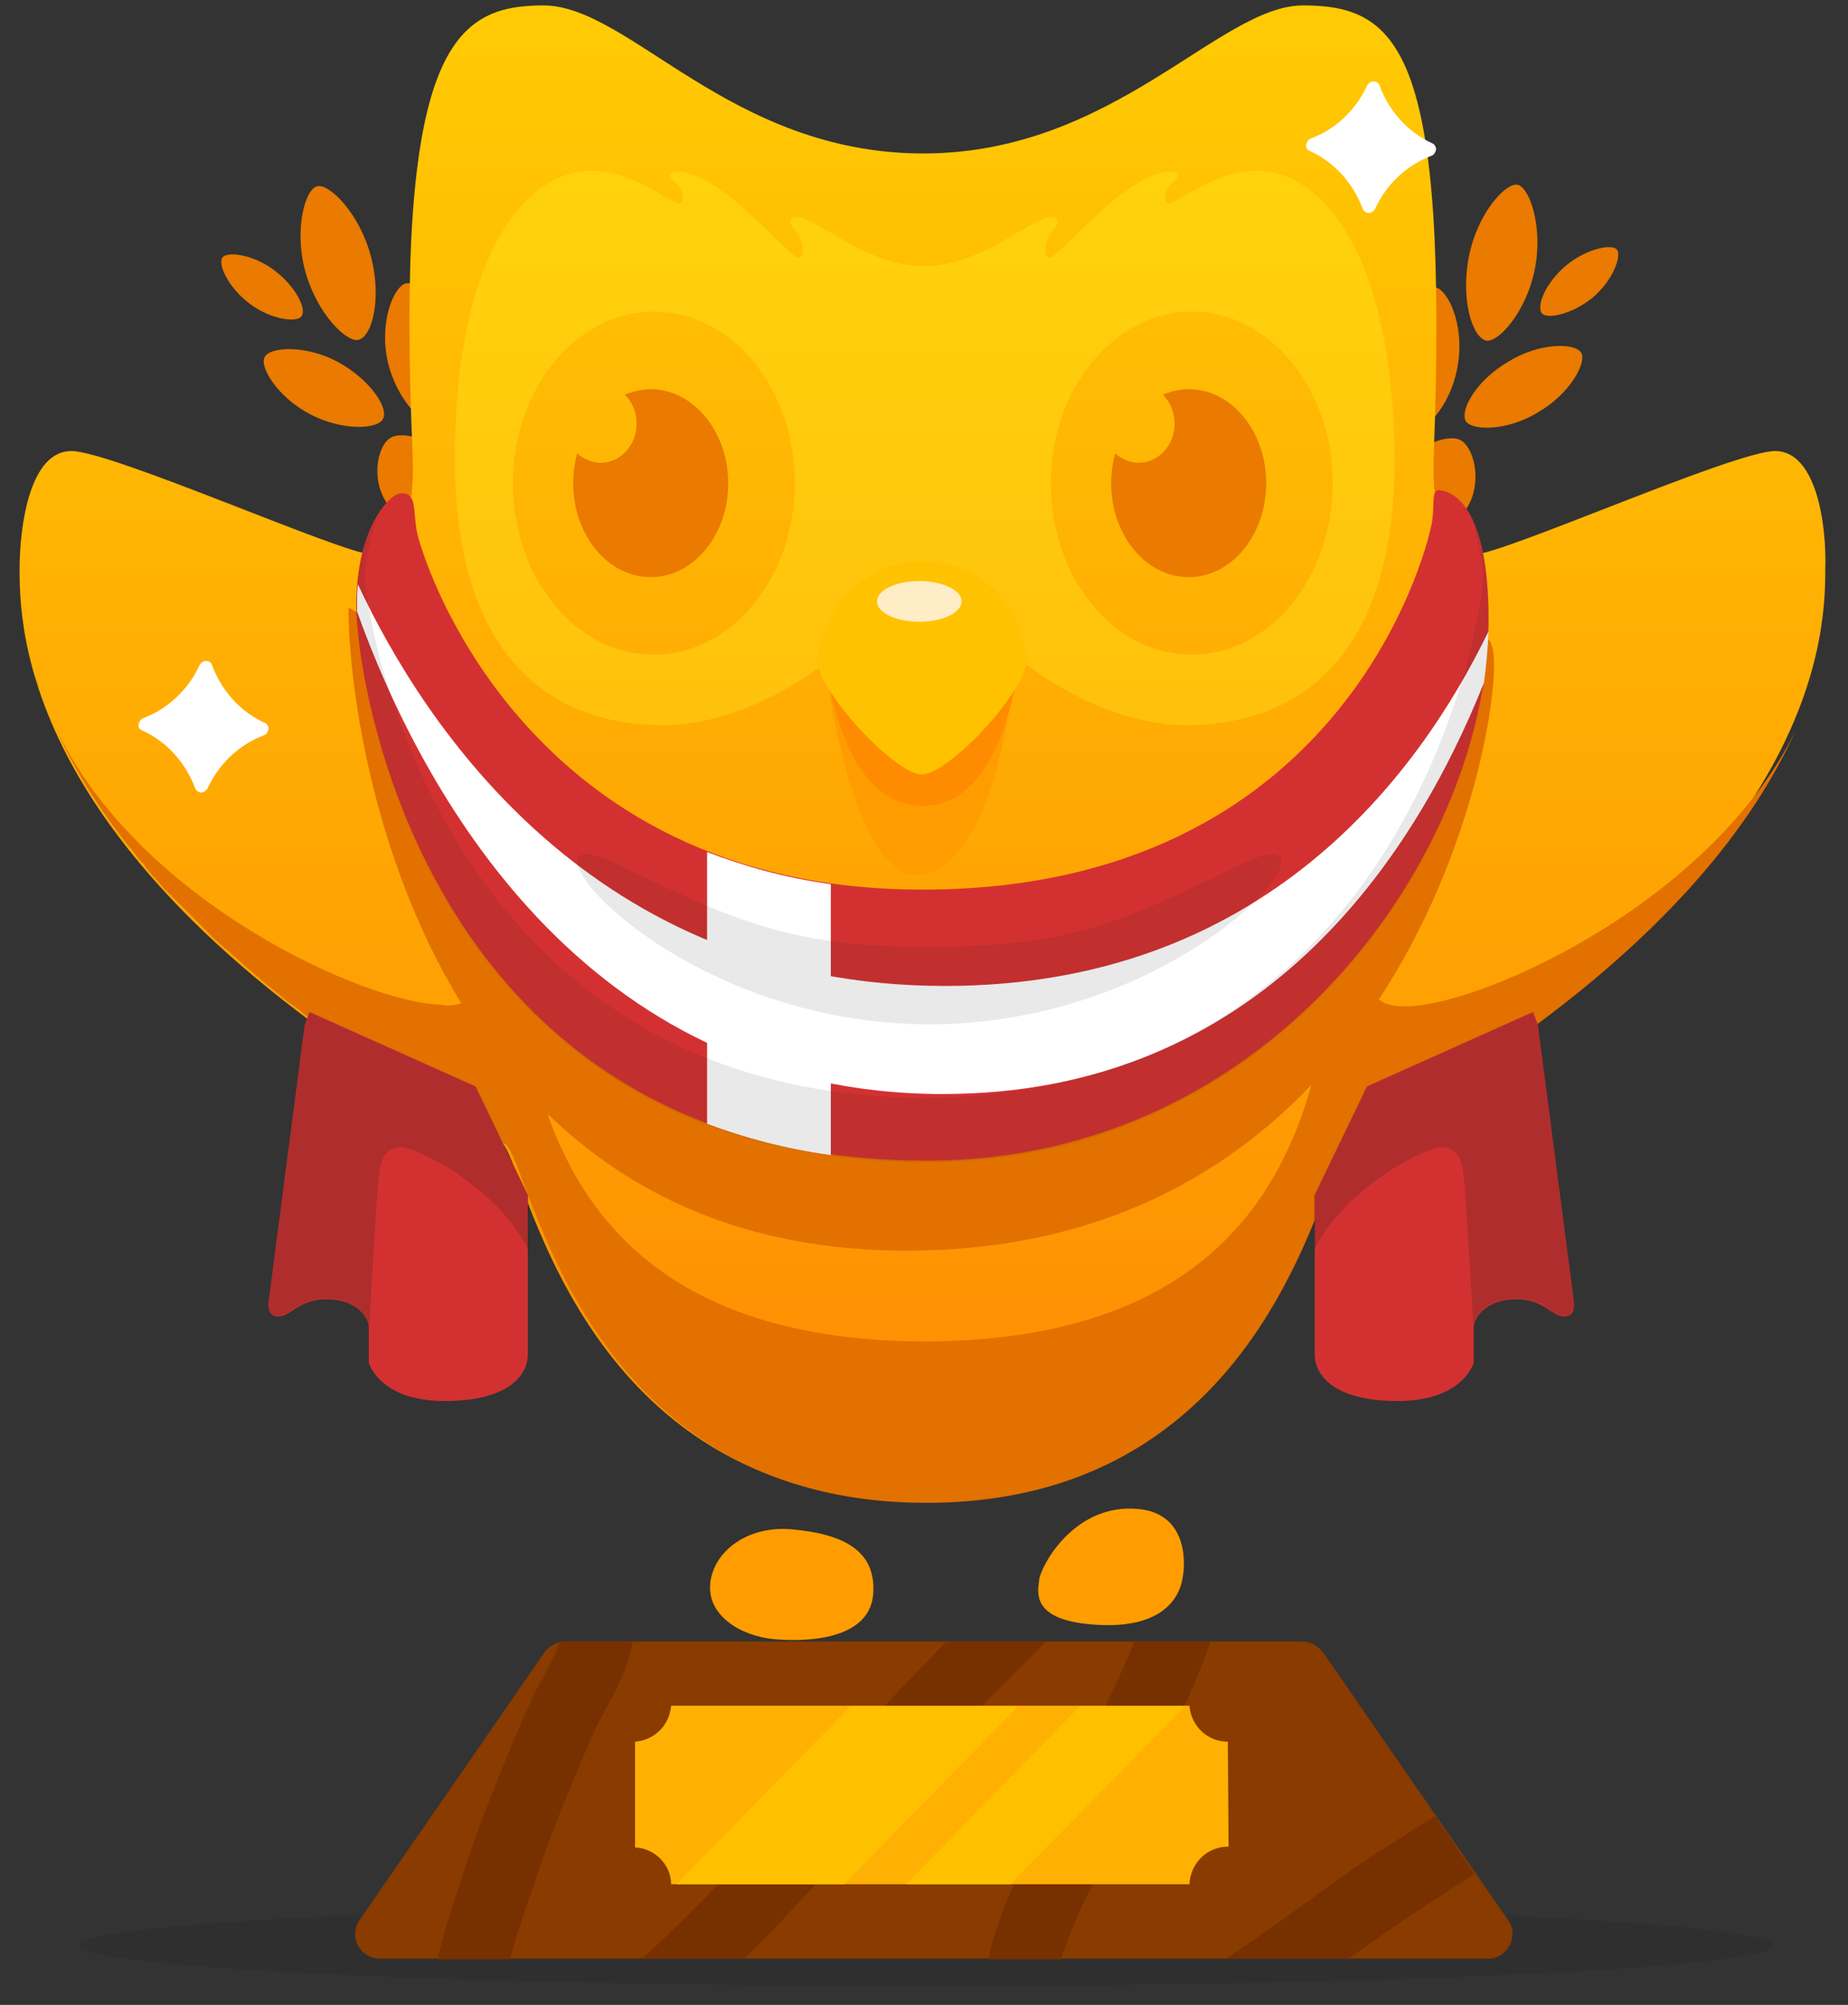 <?xml version="1.0" encoding="UTF-8" standalone="no"?><svg width="236px" height="256px" viewBox="0 0 236 256" version="1.1" xmlns="http://www.w3.org/2000/svg" xmlns:xlink="http://www.w3.org/1999/xlink" xmlns:sketch="http://www.bohemiancoding.com/sketch/ns"><rect x="0" y="0" width="236" height="256" fill="#333333" stroke="none"/><title>Artboard 5</title><desc>Created with Sketch.</desc><defs><linearGradient x1="50.062%" y1="99.988%" x2="50.062%" y2="0.005%" id="linearGradient-1"><stop stop-color="#FF8A03" offset="0%"/><stop stop-color="#FFCB03" offset="100%"/></linearGradient></defs><g id="Page-1" stroke="none" stroke-width="1" fill="none" fill-rule="evenodd" sketch:type="MSPage"><g id="Artboard-5" sketch:type="MSArtboardGroup" transform="translate(0.168, 0)"><g id="Group" sketch:type="MSLayerGroup" transform="translate(2.832, 0.193)"><ellipse id="Oval" opacity="0.2" fill="#231F20" sketch:type="MSShapeGroup" cx="115.2" cy="248.2" rx="108.2" ry="5.2"/><path d="M163.3,209.4 L69.2,209.4 C68.2,209.4 67.2,209.9 66.6,210.7 L42.9,245 C42.2,246 42.2,247.2 42.7,248.2 C43.2,249.2 44.3,249.9 45.5,249.9 L187,249.9 C188.2,249.9 189.2,249.3 189.8,248.2 C190.3,247.2 190.3,245.9 189.6,245 L165.9,210.7 C165.2,209.9 164.3,209.4 163.3,209.4 L163.3,209.4 L163.3,209.4 Z" id="Shape" fill="#893B00" sketch:type="MSShapeGroup"/><g transform="translate(53, 209)" id="Shape" fill="#773000" sketch:type="MSShapeGroup"><path d="M9.1,40.9 C9.7,38.8 10.4,36.7 11,34.9 C11.3,34 11.6,33.1 11.9,32.3 C14.3,24.8 17.4,17.5 20.1,11.4 C20.3,11 20.7,10.3 21.1,9.5 C22.4,7.1 24.3,3.7 24.8,0.4 L16.2,0.4 C16,0.4 15.8,0.4 15.5,0.5 C14.9,2.2 13.7,4.3 13.2,5.3 C12.7,6.2 12.2,7.1 11.9,7.8 C9.1,14.1 5.9,21.7 3.3,29.6 C3.1,30.4 2.8,31.2 2.5,32.1 C1.6,34.7 0.6,37.8 -0.1,41 L9.1,41 L9.1,40.9 Z"/><path d="M127.3,22.7 C126.2,23.4 125,24.1 123.9,24.8 C123,25.4 122.2,25.9 121.3,26.5 C117.4,28.9 113.6,31.7 109.9,34.4 C106.8,36.6 103.7,38.9 100.5,40.9 L116.2,40.9 C119.6,38.5 122.8,36.2 126.1,34.1 C127,33.5 127.9,33 128.7,32.4 C129.9,31.6 131.1,30.9 132.3,30.1 L127.3,22.7 L127.3,22.7 Z"/><path d="M86.5,25.9 C87.3,24.4 88.1,23 88.8,21.6 C92.5,14.5 96.1,7.5 98.6,0.4 L88.9,0.4 C86.6,6 83.7,11.7 80.7,17.5 C80,18.8 79.3,20.2 78.5,21.6 C75.3,27.5 71.7,34.1 70.2,41 L79.5,41 C81,36 83.8,30.8 86.5,25.9 L86.5,25.9 Z"/><path d="M43.4,36.5 L43.4,36.5 C46.6,33.1 49.6,29.8 52.6,26.5 C59.4,19.1 66.5,11.4 73.8,4.2 L75,3 C75.8,2.2 76.7,1.3 77.6,0.4 L64.9,0.4 C58.4,7 52.1,13.8 46,20.4 C43,23.7 40,27 36.9,30.2 L36.8,30.3 C32.7,34.6 29.1,38.1 26,40.9 L39.1,40.9 C40.4,39.5 41.9,38.1 43.4,36.5 L43.4,36.5 Z"/></g><path d="M153.8,222.2 C151.2,222.2 149.1,220.2 148.9,217.6 L82.7,217.6 C82.5,220.1 80.6,222 78.1,222.2 L78.1,235.7 C80.6,235.8 82.7,237.9 82.7,240.4 L148.9,240.4 C149,237.8 151.1,235.6 153.8,235.6 L153.9,235.6 L153.8,222.2 L153.8,222.2 L153.8,222.2 Z" id="Shape" fill="#FFB103" sketch:type="MSShapeGroup"/><path d="M104.8,240.4 L127,217.7 L105.6,217.7 L83.4,240.4 L104.8,240.4 Z" id="Shape" opacity="0.9" fill="#FFC200" sketch:type="MSShapeGroup"/><path d="M112.7,240.4 L126,240.4 L148.3,217.7 L134.9,217.7 L112.7,240.4 Z" id="Shape" opacity="0.9" fill="#FFC200" sketch:type="MSShapeGroup"/><path d="M184.6,64.2 C182.9,67.5 178.8,68.8 177.3,68 C175.5,67.1 174.5,63.2 176.2,59.8 C177.9,56.5 182,55.2 183.5,56 C185.1,56.8 186.3,60.9 184.6,64.2 L184.6,64.2 Z" id="Shape" fill="#EA7A00" sketch:type="MSShapeGroup"/><path d="M183.2,46.2 C182.5,51.2 179.2,54.9 177.6,54.6 C175.8,54.3 173.9,49.9 174.7,44.9 C175.4,39.9 178.7,36.2 180.3,36.5 C181.9,36.8 184,41.2 183.2,46.2 L183.2,46.2 Z" id="Shape" fill="#EA7A00" sketch:type="MSShapeGroup"/><path d="M193.5,52.4 C189.5,54.9 185,54.8 184.2,53.6 C183.4,52.2 185.5,48.4 189.6,46 C193.6,43.5 198.1,43.6 198.9,44.8 C199.7,46 197.6,50 193.5,52.4 L193.5,52.4 Z" id="Shape" fill="#EA7A00" sketch:type="MSShapeGroup"/><path d="M193,34.2 C191.9,39.7 188.3,43.6 186.8,43.3 C185,42.9 183.5,38 184.6,32.5 C185.7,27 189.3,23.1 190.8,23.4 C192.3,23.7 194.1,28.7 193,34.2 L193,34.2 Z" id="Shape" fill="#EA7A00" sketch:type="MSShapeGroup"/><path d="M200.4,37.8 C197.7,40 194.5,40.6 193.9,39.8 C193.2,38.9 194.3,36 197,33.7 C199.7,31.5 202.9,30.9 203.5,31.7 C204.1,32.5 203,35.6 200.4,37.8 L200.4,37.8 Z" id="Shape" fill="#EA7A00" sketch:type="MSShapeGroup"/><path d="M46.3,63.9 C48.2,67.1 52.3,68.1 53.8,67.2 C55.5,66.1 56.3,62.2 54.4,59 C52.5,55.8 48.4,54.8 46.9,55.7 C45.3,56.6 44.3,60.7 46.3,63.9 L46.3,63.9 Z" id="Shape" fill="#EA7A00" sketch:type="MSShapeGroup"/><path d="M46.5,45.9 C47.6,50.8 51.1,54.3 52.6,53.9 C54.4,53.5 56,49 54.9,44 C53.8,39.1 50.3,35.6 48.8,36 C47.3,36.4 45.4,40.9 46.5,45.9 L46.5,45.9 Z" id="Shape" fill="#EA7A00" sketch:type="MSShapeGroup"/><path d="M36.6,52.7 C40.8,54.9 45.3,54.6 45.9,53.3 C46.7,51.9 44.2,48.2 40.1,46 C36,43.8 31.4,44.1 30.8,45.4 C30.1,46.6 32.4,50.5 36.6,52.7 L36.6,52.7 Z" id="Shape" fill="#EA7A00" sketch:type="MSShapeGroup"/><path d="M36,34.5 C37.5,39.9 41.3,43.6 42.8,43.2 C44.6,42.7 45.8,37.7 44.3,32.3 C42.8,26.9 39,23.2 37.5,23.6 C36,23.9 34.5,29.1 36,34.5 L36,34.5 Z" id="Shape" fill="#EA7A00" sketch:type="MSShapeGroup"/><path d="M28.9,38.6 C31.7,40.7 35,41 35.5,40.2 C36.2,39.3 34.8,36.4 32,34.3 C29.2,32.2 25.9,31.9 25.4,32.7 C24.8,33.5 26.1,36.5 28.9,38.6 L28.9,38.6 Z" id="Shape" fill="#EA7A00" sketch:type="MSShapeGroup"/><path d="M223.7,57.4 C218.5,57.4 188.9,70.6 185.3,70.6 C181.7,70.6 179.8,65.9 180.1,57.9 C182,6.5 175.8,0.5 163.4,0.5 C152.7,0.5 139.3,19.4 114.9,19.4 C90.2,19.4 77.4,0.5 66.4,0.5 C54.9,0.5 47.4,6 49.7,57.9 C50,65.9 48.1,70.6 44.5,70.6 C40.9,70.6 11.3,57.4 6.1,57.4 C0.9,57.4 -0.5,66.6 -0.5,72.6 C-0.5,81.7 0.9,112.5 61,145.7 C64.2,147.5 70.2,191.5 114.8,191.5 C159.4,191.5 165.4,147.5 168.6,145.7 C228.7,112.5 230.1,81.7 230.1,72.6 C230.3,66.6 228.9,57.4 223.7,57.4 L223.7,57.4 Z" id="Shape" fill="url(#linearGradient-1)" sketch:type="MSShapeGroup"/><path d="M98.3,195.1 C104.7,195.7 109,197.8 108.5,203.5 C107.9,209.2 100,209.5 95.8,209.1 C91.6,208.7 87.3,206.1 87.7,202 C88.1,197.9 92.5,194.5 98.3,195.1 L98.3,195.1 Z" id="Shape" fill="#FF9D00" sketch:type="MSShapeGroup"/><path d="M142.5,192.5 C149.1,193.2 148.2,200.3 148.1,200.8 C148,201.4 147.7,208.3 136.1,207.2 C128.8,206.5 129.5,203.2 129.7,201.6 C129.8,200 134.1,191.6 142.5,192.5 L142.5,192.5 Z" id="Shape" fill="#FF9D00" sketch:type="MSShapeGroup"/><path d="M80.1,49.5 C78.9,49.5 77.8,49.8 76.8,50.2 C77.7,51.1 78.3,52.4 78.3,53.9 C78.3,56.7 76.2,58.9 73.7,58.9 C72.6,58.9 71.5,58.4 70.7,57.7 C70.4,58.9 70.2,60.2 70.2,61.5 C70.2,68.1 74.6,73.5 80.1,73.5 C85.6,73.5 90,68.1 90,61.5 C90,54.9 85.5,49.5 80.1,49.5 L80.1,49.5 Z" id="Shape" fill="#EA7A00" sketch:type="MSShapeGroup"/><path d="M157.6,21.6 C151.9,21.6 147.4,25.8 146.3,25.8 C145.8,25.8 145.8,25.4 145.8,24.9 C145.8,23.4 147.5,22.9 147.5,22.2 C147.5,21.8 146.8,21.7 146.6,21.7 C140.9,21.7 132.3,32.7 131,32.7 C130.5,32.7 130.5,32.1 130.5,31.7 C130.5,29.8 132.1,28.7 132.1,28.2 C132.1,27.7 131.7,27.5 131.4,27.5 C128.6,27.5 122.5,33.8 115,33.8 C107.5,33.8 101.4,27.5 98.6,27.5 C98.3,27.5 97.9,27.7 97.9,28.2 C97.9,28.7 99.5,29.8 99.5,31.7 C99.5,32.1 99.4,32.7 99,32.7 C97.7,32.7 89.1,21.7 83.4,21.7 C83.2,21.7 82.5,21.8 82.5,22.2 C82.5,22.9 84.2,23.4 84.2,24.9 C84.2,25.4 84.1,25.8 83.7,25.8 C82.5,25.8 78.1,21.6 72.4,21.6 C65.5,21.6 55.1,30 55.1,58.5 C55.1,86.3 69.9,92.4 81.6,92.4 C93.3,92.4 103.2,83.8 103.2,83.8 L108,76.4 L115.1,72.8 L122.2,76.4 L127,83.8 C127,83.8 136.9,92.4 148.6,92.4 C160.3,92.4 175.1,86.3 175.1,58.5 C174.9,30.1 164.6,21.6 157.6,21.6 L157.6,21.6 Z M80.5,83.4 C70.5,83.4 62.5,73.6 62.5,61.5 C62.5,49.4 70.6,39.6 80.5,39.6 C90.5,39.6 98.5,49.4 98.5,61.5 C98.5,73.6 90.4,83.4 80.5,83.4 L80.5,83.4 Z M149.2,83.4 C139.2,83.4 131.2,73.6 131.2,61.5 C131.2,49.4 139.3,39.6 149.2,39.6 C159.1,39.6 167.2,49.4 167.2,61.5 C167.2,73.6 159.1,83.4 149.2,83.4 L149.2,83.4 Z" id="Shape" opacity="0.3" fill="#FFF422" sketch:type="MSShapeGroup"/><path d="M148.8,49.5 C147.6,49.5 146.5,49.8 145.5,50.2 C146.4,51.1 147,52.4 147,53.9 C147,56.7 144.9,58.9 142.4,58.9 C141.3,58.9 140.2,58.4 139.4,57.7 C139.1,58.9 138.9,60.2 138.9,61.5 C138.9,68.1 143.3,73.5 148.8,73.5 C154.3,73.5 158.7,68.1 158.7,61.5 C158.7,54.9 154.3,49.5 148.8,49.5 L148.8,49.5 Z" id="Shape" fill="#EA7A00" sketch:type="MSShapeGroup"/><path d="M102.3,82.8 C102.3,86.6 106.1,111.5 114,111.5 C122.4,111.5 126.4,92.7 126.4,83.4 C126.4,74.2 119.8,83.5 119.8,83.5 L111.3,85.4 C111.3,85.5 102.3,79 102.3,82.8 L102.3,82.8 Z" id="Shape" fill="#FF9D00" sketch:type="MSShapeGroup"/><g transform="translate(1, 77)" id="Shape" fill="#E27100" sketch:type="MSShapeGroup"><path d="M0.9,10.4 C0.9,10.5 1,10.6 1,10.8 C0.8,10.1 0.6,9.5 0.4,8.9 C0.6,9.3 0.8,9.8 0.9,10.4 L0.9,10.4 Z"/><path d="M176,51.3 L175.3,51.3 C173.8,51.3 172.7,51 172.1,50.4 C183.4,33.2 186.8,14.2 186.8,7.8 C186.8,-4.9 174.5,20.8 174.5,20.8 L138.2,46.1 L92.2,52.4 L63.2,32.7 L46.2,3.4 L40.5,0.4 C40.5,9.4 43.2,31.8 54.9,50.9 C54.4,51.1 53.7,51.2 52.9,51.2 L52.6,51.2 L52.6,51.1 C42.9,51.1 13.4,37.8 3.1,15.7 C5.1,20.3 8.1,25.4 12.4,30.8 L12.5,30.9 C12.8,31.2 13,31.6 13.3,31.9 C13.4,32 13.5,32.1 13.5,32.2 C13.7,32.5 14,32.8 14.3,33.1 C14.4,33.2 14.5,33.3 14.6,33.5 C14.8,33.8 15.1,34.1 15.3,34.4 C15.4,34.5 15.5,34.7 15.7,34.8 C15.9,35.1 16.2,35.4 16.4,35.6 C16.5,35.8 16.7,35.9 16.8,36.1 C17,36.4 17.3,36.6 17.6,36.9 C17.8,37.1 17.9,37.2 18.1,37.4 C18.4,37.7 18.6,37.9 18.9,38.2 C19.1,38.4 19.2,38.5 19.4,38.7 C19.7,39 19.9,39.2 20.2,39.5 C20.4,39.7 20.6,39.9 20.8,40.1 C21.1,40.4 21.3,40.6 21.6,40.9 C21.8,41.1 22,41.3 22.2,41.5 C22.5,41.8 22.7,42 23,42.3 C23.2,42.5 23.4,42.7 23.6,42.9 C23.9,43.1 24.1,43.4 24.4,43.6 C24.6,43.8 24.9,44 25.1,44.2 C25.4,44.4 25.6,44.7 25.9,44.9 C26.2,45.1 26.4,45.4 26.7,45.6 C27,45.8 27.2,46.1 27.5,46.3 C27.8,46.6 28.1,46.8 28.4,47.1 C28.6,47.3 28.9,47.5 29.1,47.7 C29.6,48.2 30.2,48.6 30.8,49.1 C31,49.2 31.1,49.4 31.3,49.5 C31.7,49.8 32.1,50.2 32.5,50.5 C32.7,50.7 32.9,50.8 33.2,51 C33.6,51.3 34,51.6 34.4,51.9 C34.6,52.1 34.9,52.3 35.1,52.5 C35.5,52.8 35.9,53.1 36.3,53.4 C36.6,53.6 36.8,53.8 37.1,54 C37.5,54.3 37.9,54.6 38.3,54.9 C38.6,55.1 38.8,55.3 39.1,55.5 C39.5,55.8 39.9,56.1 40.3,56.4 C40.6,56.6 40.9,56.8 41.2,57 C41.6,57.3 42,57.6 42.5,57.9 C42.6,58 42.7,58.1 42.9,58.2 L42.9,58.2 C48.1,61.7 54,65.3 60.5,68.9 C63.7,70.7 69.7,114.7 114.3,114.7 C158.9,114.7 164.9,70.7 168.1,68.9 C174.6,65.3 180.4,61.7 185.7,58.2 L185.8,58.2 C209.3,42.3 220.2,27.5 225.3,16.1 C214.8,37.6 186.2,50.8 176,51.3 L176,51.3 Z M114.1,94.1 C82.3,94 70.8,78.9 65.9,65 C76.5,75.3 91.2,82.5 111.8,82.5 C135.5,82.5 152.1,73.3 163.5,61.3 C159.3,76.1 148.8,94 114.1,94.1 L114.1,94.1 Z"/><path d="M226.9,10.8 C226.9,10.7 227,10.6 227,10.4 C227.2,9.9 227.3,9.3 227.5,8.8 C227.3,9.5 227.1,10.1 226.9,10.8 L226.9,10.8 Z"/></g><path d="M102.2,82 C102.2,82 103.4,102.7 114.9,102.7 C126,102.7 127.4,82.1 127.4,82.1" id="Shape" fill="#FF8B00" sketch:type="MSShapeGroup"/><path d="M114.7,71.5 C125.8,71.5 128.2,82.3 128.2,83.7 C128.2,88.1 118.1,98.7 114.7,98.7 C111.4,98.7 101.3,88.1 101.3,83.8 C101.4,81.4 104.7,71.5 114.7,71.5 L114.7,71.5 Z" id="Shape" fill="#FFC200" sketch:type="MSShapeGroup"/><ellipse id="Oval" fill="#FFEDC5" sketch:type="MSShapeGroup" cx="114.4" cy="76.6" rx="5.4" ry="2.6"/><g transform="translate(164, 10)" id="Shape" fill="#FFFFFF" sketch:type="MSShapeGroup"><path d="M7.9,16.5 C7.7,16.5 7.6,16.4 7.5,16.2 C6.3,12.9 3.8,10.1 0.6,8.7 C0.4,8.6 0.3,8.5 0.4,8.3 C0.4,8.1 0.5,8 0.7,7.9 C4,6.7 6.7,4.1 8.1,0.9 C8.2,0.7 8.3,0.6 8.5,0.6 L8.5,0.6 C8.7,0.6 8.8,0.7 8.9,0.9 C10.1,4.2 12.6,7 15.8,8.4 C16,8.5 16.1,8.6 16,8.8 C16,9 15.9,9.1 15.7,9.2 C12.4,10.4 9.7,13 8.3,16.2 C8.2,16.4 8.1,16.5 7.9,16.5 L7.9,16.5 L7.9,16.5 Z"/><path d="M8.4,1 C9.6,4.4 12.2,7.2 15.5,8.8 C12.1,10.1 9.3,12.7 7.8,16 C6.6,12.6 4,9.8 0.7,8.2 C4.2,7 7,4.4 8.4,1 L8.4,1 Z M8.4,0.2 C8.1,0.2 7.8,0.4 7.6,0.7 C6.2,3.8 3.6,6.3 0.4,7.5 C0.1,7.6 -0.1,7.9 -0.2,8.3 C-0.3,8.7 1.97064587e-13,9 0.3,9.1 C3.4,10.5 5.8,13.2 7,16.4 C7.1,16.7 7.4,17 7.8,17 L7.8,17 C8.1,17 8.4,16.8 8.6,16.5 C10,13.4 12.6,10.9 15.8,9.7 C16.1,9.6 16.3,9.3 16.4,8.9 C16.4,8.6 16.2,8.2 15.9,8.1 C12.8,6.7 10.4,4 9.2,0.8 C9.1,0.4 8.8,0.2 8.4,0.2 L8.4,0.2 L8.4,0.2 L8.4,0.2 Z"/></g><g transform="translate(15, 84)" id="Shape" fill="#FFFFFF" sketch:type="MSShapeGroup"><path d="M7.7,16.5 C7.5,16.5 7.4,16.4 7.3,16.2 C6.1,12.9 3.6,10.1 0.4,8.7 C0.2,8.6 0.1,8.5 0.2,8.3 C0.2,8.1 0.3,8 0.5,7.9 C3.8,6.7 6.5,4.1 7.9,0.9 C8,0.7 8.1,0.6 8.3,0.6 L8.3,0.6 C8.5,0.6 8.6,0.7 8.7,0.9 C9.9,4.2 12.4,7 15.6,8.4 C15.8,8.5 15.9,8.6 15.8,8.8 C15.8,9 15.7,9.1 15.5,9.2 C12.2,10.4 9.5,13 8.1,16.2 C8.1,16.4 7.9,16.5 7.7,16.5 L7.7,16.5 L7.7,16.5 Z"/><path d="M8.3,1 C9.5,4.4 12.1,7.2 15.4,8.8 C12,10.1 9.2,12.7 7.7,16 C6.5,12.6 3.9,9.8 0.6,8.2 C4,7 6.8,4.4 8.3,1 L8.3,1 Z M8.3,0.2 C8,0.2 7.7,0.4 7.5,0.7 C6.1,3.8 3.5,6.3 0.3,7.5 C-2.57682764e-13,7.6 -0.2,7.9 -0.3,8.3 C-0.4,8.7 -0.1,9 0.2,9.1 C3.3,10.5 5.7,13.2 6.9,16.4 C7,16.7 7.3,17 7.7,17 L7.7,17 C8,17 8.3,16.8 8.5,16.5 C9.9,13.4 12.5,10.9 15.7,9.7 C16,9.6 16.2,9.3 16.3,8.9 C16.3,8.6 16.1,8.2 15.8,8.1 C12.7,6.7 10.3,4 9.1,0.8 C9,0.4 8.7,0.2 8.3,0.2 L8.3,0.2 L8.3,0.2 L8.3,0.2 Z"/></g><g transform="translate(31, 62)" id="Shape" sketch:type="MSShapeGroup"><path d="M162.4,68.7 C162.4,68.7 166.9,103.2 167,104 C167.1,104.9 166.9,105.9 165.8,105.9 C164.1,105.9 163.2,103.7 159.6,103.7 C156.1,103.7 154.2,105.8 154.2,107.4 L154.2,111.8 C154.2,111.8 152.9,116.7 144.5,116.7 C136.1,116.7 133.9,113.2 133.9,110.8 L133.9,90.4 L140.6,76.5 L161.8,67 L162.4,68.7 L162.4,68.7 Z" fill="#D33131"/><path d="M161.7,67.1 L162.4,68.6 C162.4,68.6 166.9,103.1 167,103.9 C167.1,104.8 166.9,105.8 165.8,105.8 C164.1,105.8 163.2,103.6 159.6,103.6 C156.1,103.6 154.2,105.7 154.2,107.3 L154.2,108 C154,104.6 153.2,90.9 153,88.8 C152.8,86.4 152.5,84.4 150.1,84.3 C148.2,84.2 137.6,89.5 133.8,97.5 L133.8,90.5 L140.5,76.6 L161.7,67.1 L161.7,67.1 Z" opacity="0.2" fill="#231F20"/><path d="M4.9,68.7 C4.9,68.7 0.4,103.2 0.3,104 C0.2,104.8 0.4,105.9 1.5,105.9 C3.2,105.9 4.1,103.7 7.7,103.7 C11.3,103.7 13.1,105.8 13.1,107.4 L13.1,111.8 C13.1,111.8 14.4,116.7 22.8,116.7 C31.2,116.7 33.4,113.2 33.4,110.8 L33.4,90.4 L26.7,76.5 L5.5,67 L4.9,68.7 L4.9,68.7 Z" fill="#D33131"/><path d="M5.6,67.1 L4.9,68.6 C4.9,68.6 0.4,103.1 0.3,103.9 C0.2,104.7 0.4,105.8 1.5,105.8 C3.2,105.8 4.1,103.6 7.7,103.6 C11.2,103.6 13.1,105.7 13.1,107.3 L13.1,108 C13.3,104.6 14.1,90.9 14.3,88.8 C14.5,86.4 14.8,84.4 17.2,84.3 C19.1,84.2 29.7,89.5 33.5,97.5 L33.5,90.5 L26.8,76.6 L5.6,67.1 L5.6,67.1 Z" opacity="0.2" fill="#231F20"/><path d="M18.5,1.4 C18.1,0.8 17.8,0.8 17.2,0.8 C15.8,0.8 11.5,5.2 11.5,15.1 C11.5,25.4 20.8,86 84.4,86 C129.1,86 156.1,46 156.1,16.9 C156.1,1.6 151,0.5 149.8,0.4 C148.6,0.4 149.4,2.5 148.7,5.3 C148.1,8 137.5,51.4 83.8,51.4 C32.3,51.4 19.6,8.2 19.2,5.5 C18.9,3.7 19,2 18.5,1.4 L18.5,1.4 Z" fill="#D33131"/><path d="M156.1,18.4 C147.2,36.8 127.3,63.7 86.7,63.7 C41.8,63.7 20.1,30.4 11.7,12.4 C11.6,13.3 11.6,14.2 11.6,15.1 L11.6,15.9 C19.6,38.2 40.3,77.5 86.4,77.5 C127,77.5 146.6,47.3 155.5,25 C155.8,22.9 156,20.6 156.1,18.4 L156.1,18.4 Z" fill="#FFFFFF"/><path d="M56.3,81.3 C61.1,83.1 66.3,84.5 72.1,85.3 L72.1,50.7 C66.2,49.9 61,48.4 56.3,46.6 L56.3,81.3 L56.3,81.3 Z" fill="#FFFFFF"/><path d="M153.9,3.9 L153.9,3.9 C153.9,3.9 155.4,8.5 155.4,11.7 C155.4,14.8 146.9,77.6 84,78 C21.2,77.6 12.6,14.9 12.6,11.7 C12.6,8.6 14.1,4 14.1,4 L14.1,4 C12.7,6.3 11.5,10 11.5,15.3 C11.5,25.6 20.8,86.2 84.4,86.2 C129.1,86.2 156.1,46.2 156.1,17.1 C156.1,10.2 155.1,6.2 153.9,3.9 L153.9,3.9 Z" opacity="0.1" fill="#231F20"/><path d="M124.4,48.2 C108.8,55.9 102,58.7 84.7,58.7 C67.7,58.7 60.6,55.9 45,48.2 C29.4,40.5 50.1,68.5 84.6,68.6 L84.6,68.6 L84.7,68.6 L84.8,68.6 L84.8,68.6 C119.3,68.5 140,40.4 124.4,48.2 L124.4,48.2 Z" opacity="0.1" fill="#231F20"/></g></g></g></g></svg>